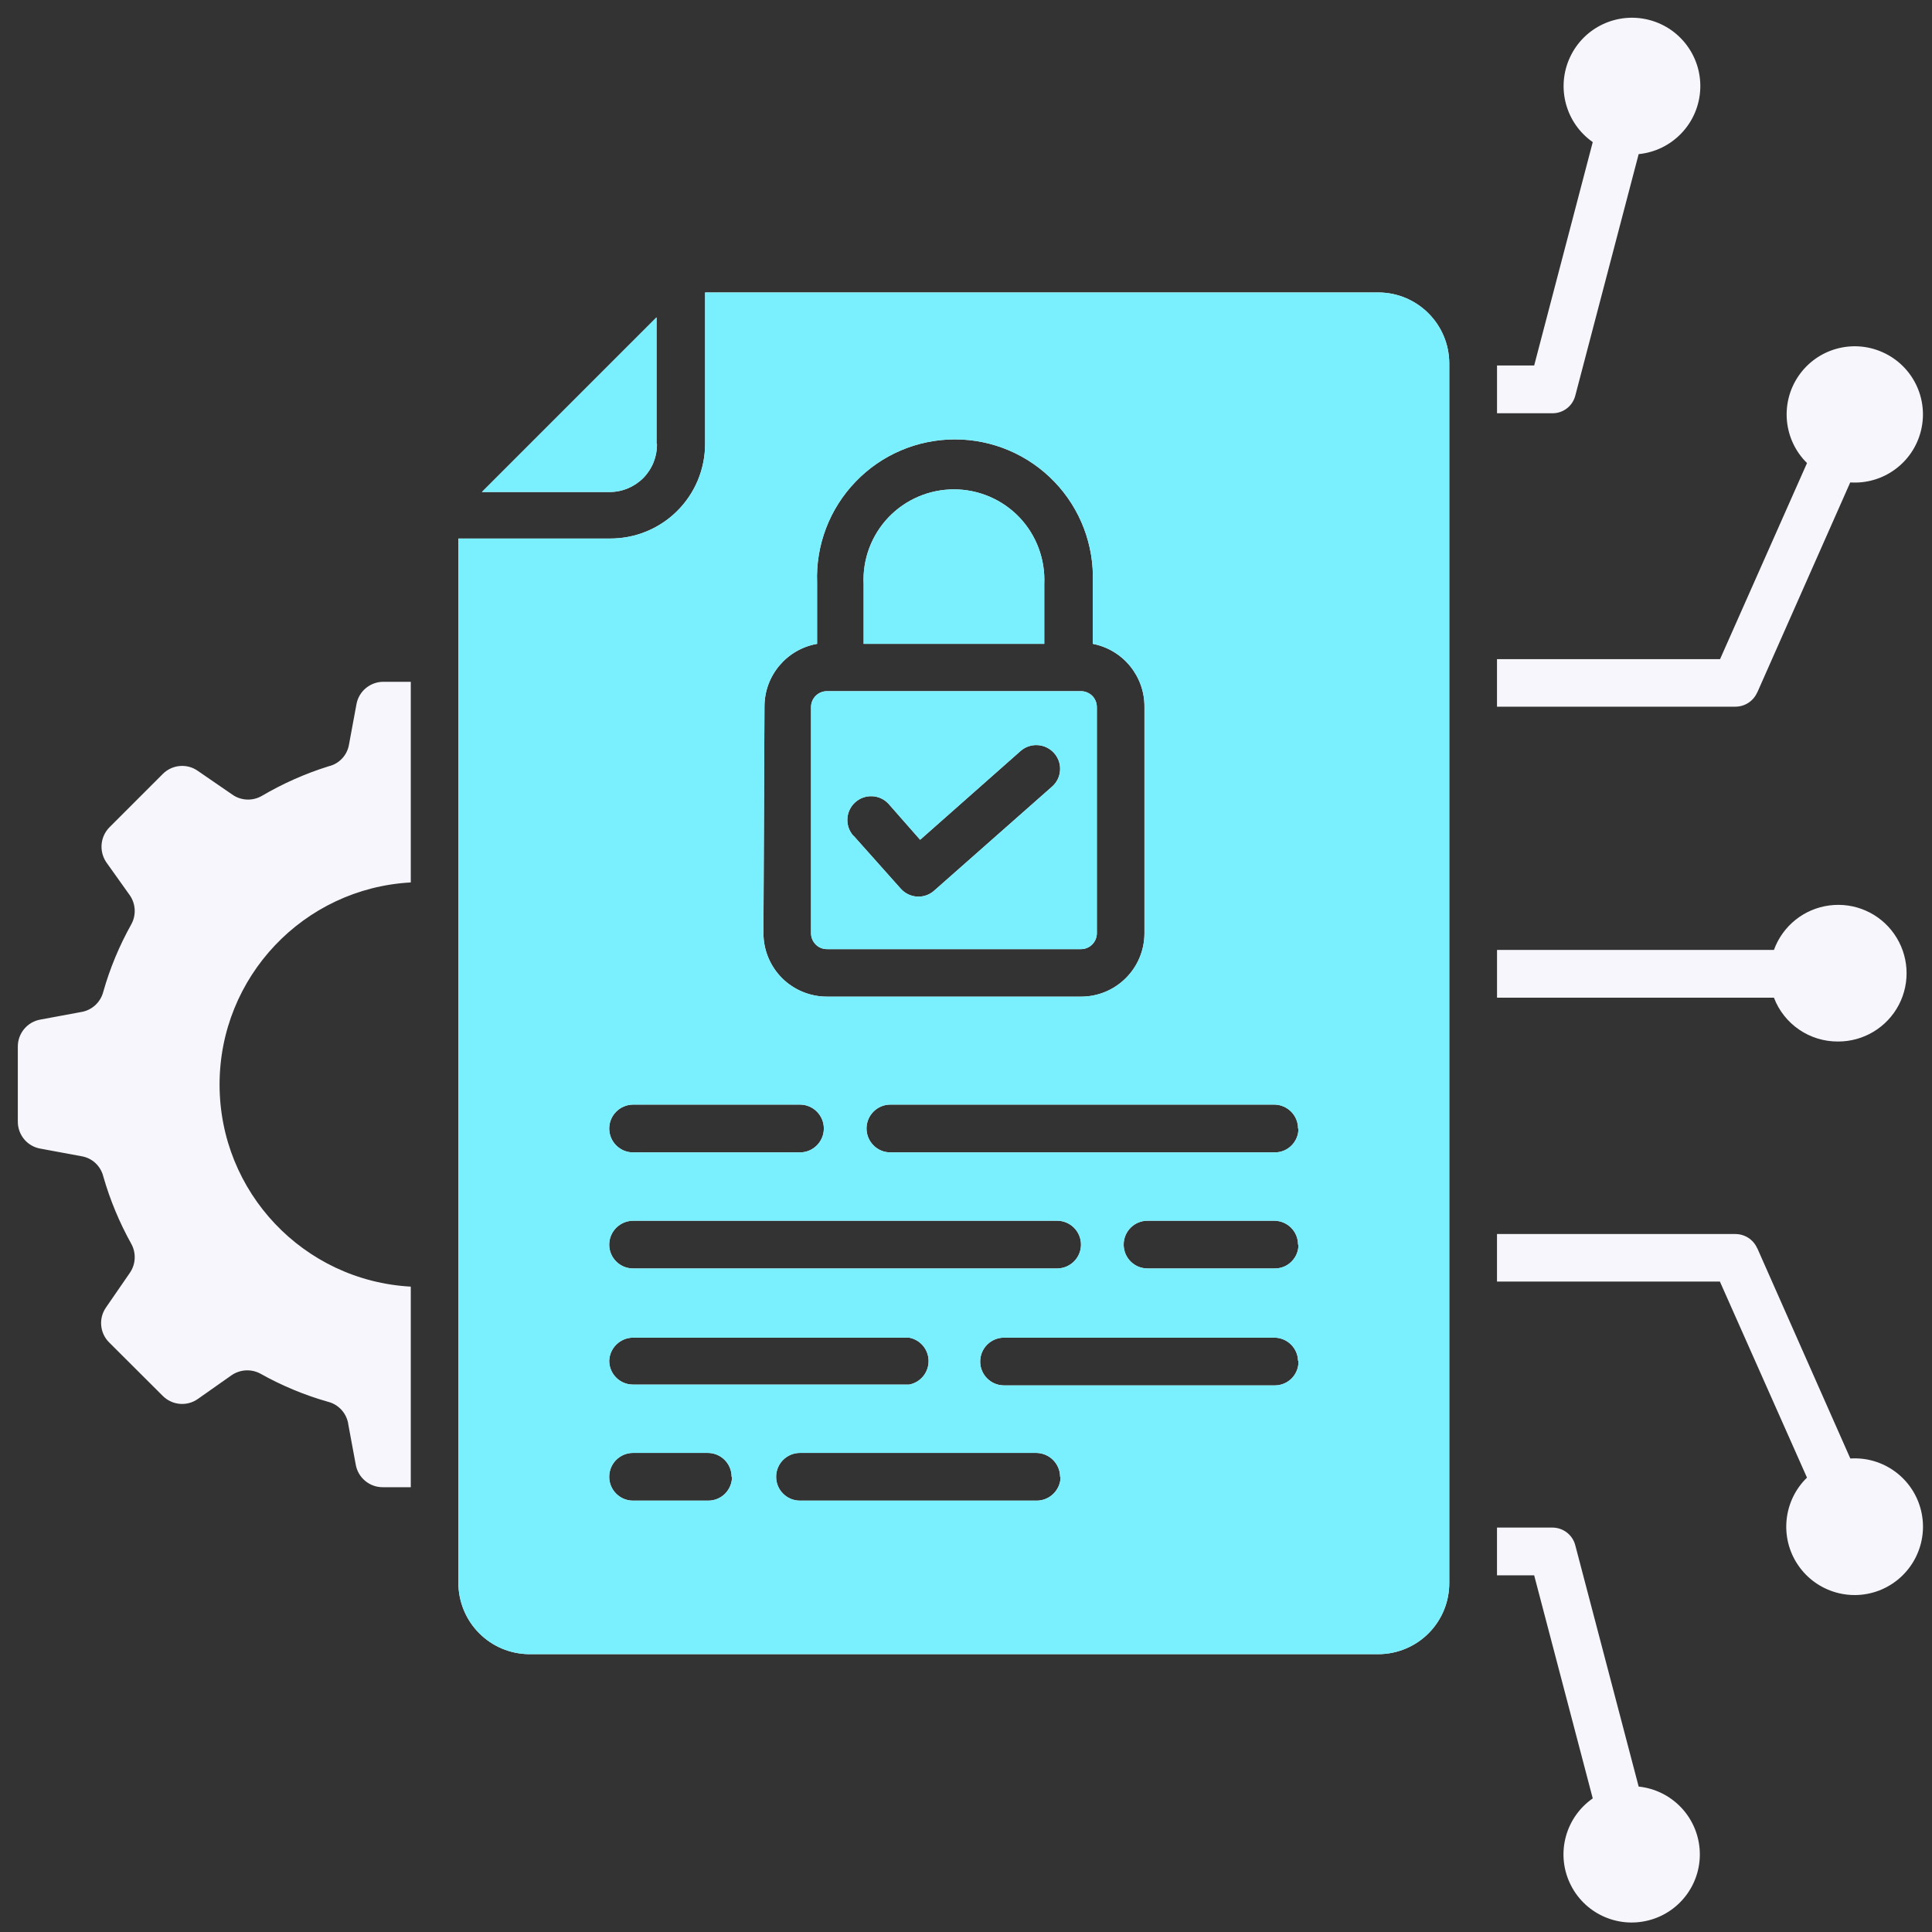 <svg width="71" height="71" viewBox="0 0 71 71" fill="none" xmlns="http://www.w3.org/2000/svg">
<rect x="0" y="0" width="71" height="71" fill="#333333" stroke="none"/>
<path fill-rule="evenodd" clip-rule="evenodd" d="M14.077 25.056H15.096V32.429C11.153 32.646 8.069 35.906 8.069 39.855C8.069 43.806 11.153 47.067 15.096 47.283V54.654H14.077C13.582 54.662 13.154 54.305 13.072 53.816L12.794 52.316H12.797C12.726 51.923 12.434 51.607 12.047 51.513C11.186 51.267 10.357 50.922 9.577 50.485C9.238 50.298 8.819 50.321 8.499 50.547L7.275 51.408C6.874 51.695 6.326 51.645 5.98 51.297L4.015 49.337C3.663 48.991 3.616 48.443 3.9 48.042L4.764 46.788C4.99 46.469 5.013 46.05 4.823 45.707C4.39 44.928 4.044 44.099 3.798 43.241C3.704 42.851 3.388 42.555 2.995 42.491L1.495 42.213C1.003 42.133 0.649 41.706 0.655 41.208V38.472C0.649 37.977 1.003 37.549 1.495 37.467L2.995 37.189C3.388 37.121 3.701 36.826 3.798 36.439C4.041 35.581 4.387 34.752 4.823 33.972C5.013 33.63 4.99 33.211 4.764 32.892L3.9 31.679C3.637 31.28 3.684 30.753 4.015 30.41L5.98 28.445C6.326 28.096 6.874 28.046 7.275 28.333L8.529 29.195C8.845 29.423 9.267 29.447 9.61 29.256C10.386 28.799 11.215 28.43 12.076 28.161C12.466 28.07 12.762 27.753 12.826 27.358L13.104 25.858C13.198 25.395 13.605 25.061 14.077 25.056ZM53.26 13.356V58.157C53.266 58.851 52.996 59.519 52.507 60.014C52.018 60.509 51.353 60.787 50.658 60.79H19.456C18.758 60.787 18.093 60.509 17.604 60.014C17.115 59.522 16.843 58.851 16.845 58.157V19.791H22.411H22.408C23.337 19.797 24.227 19.434 24.884 18.781C25.543 18.127 25.912 17.24 25.912 16.311V10.748H50.659C52.094 10.754 53.257 11.92 53.26 13.358L53.26 13.356ZM28.056 34.295C28.056 34.919 28.305 35.513 28.747 35.953C29.19 36.389 29.79 36.632 30.411 36.626H39.727C41.013 36.626 42.058 35.584 42.058 34.294V25.987C42.07 24.853 41.27 23.875 40.16 23.661V21.411C40.213 20.035 39.703 18.696 38.748 17.703C37.79 16.707 36.472 16.147 35.095 16.147C33.716 16.147 32.397 16.707 31.442 17.703C30.485 18.696 29.975 20.035 30.028 21.411V23.661C28.912 23.857 28.094 24.827 28.094 25.963L28.056 34.295ZM22.388 41.471C22.388 41.955 22.78 42.35 23.264 42.35H29.398C29.884 42.35 30.276 41.955 30.276 41.471C30.276 40.988 29.884 40.593 29.398 40.593H23.264C22.78 40.599 22.391 40.988 22.388 41.471ZM22.388 45.739C22.388 46.223 22.78 46.615 23.264 46.615H38.847C39.331 46.615 39.726 46.223 39.726 45.739C39.726 45.253 39.331 44.861 38.847 44.861H23.264C22.78 44.867 22.391 45.256 22.388 45.739ZM22.388 50.005C22.388 50.491 22.78 50.883 23.264 50.883H33.411C33.827 50.804 34.125 50.444 34.125 50.019C34.125 49.597 33.827 49.237 33.411 49.158H23.264C22.792 49.161 22.408 49.533 22.388 50.005ZM26.887 54.276V54.273C26.887 53.786 26.495 53.394 26.008 53.394H23.264C22.78 53.394 22.388 53.786 22.388 54.273C22.388 54.756 22.78 55.148 23.264 55.148H26.023C26.257 55.148 26.48 55.058 26.644 54.894C26.808 54.73 26.902 54.504 26.902 54.273L26.887 54.276ZM38.962 54.276L38.959 54.273C38.956 53.789 38.567 53.4 38.083 53.394H29.398C28.915 53.394 28.522 53.786 28.522 54.273C28.522 54.756 28.915 55.148 29.398 55.148H38.098C38.582 55.146 38.971 54.756 38.977 54.273L38.962 54.276ZM47.706 50.008L47.703 50.005C47.689 49.542 47.314 49.17 46.851 49.158H36.897C36.414 49.158 36.021 49.55 36.021 50.037C36.021 50.52 36.414 50.913 36.897 50.913H46.851C47.088 50.913 47.314 50.816 47.478 50.646C47.642 50.473 47.73 50.242 47.718 50.005L47.706 50.008ZM47.706 45.739H47.703C47.703 45.256 47.317 44.867 46.833 44.861H42.17C41.686 44.861 41.294 45.253 41.294 45.739C41.294 46.223 41.686 46.615 42.17 46.615H46.851C47.082 46.615 47.305 46.525 47.466 46.358C47.63 46.194 47.721 45.971 47.718 45.739L47.706 45.739ZM47.706 41.471H47.703C47.703 40.991 47.317 40.599 46.833 40.593H32.72C32.236 40.593 31.844 40.988 31.844 41.471C31.844 41.955 32.236 42.35 32.72 42.35H46.851C47.083 42.35 47.305 42.257 47.466 42.093C47.63 41.925 47.721 41.703 47.718 41.471L47.706 41.471ZM29.805 34.295V25.987C29.805 25.662 30.066 25.401 30.388 25.401H39.727C39.879 25.401 40.028 25.463 40.14 25.571C40.248 25.682 40.309 25.832 40.309 25.987V34.295C40.309 34.617 40.049 34.88 39.727 34.88H30.411C30.253 34.886 30.098 34.828 29.983 34.716C29.869 34.605 29.805 34.453 29.805 34.295ZM31.372 30.718L33.103 32.66C33.423 33.017 33.968 33.05 34.325 32.736L38.66 28.91C38.836 28.758 38.942 28.544 38.956 28.313C38.974 28.081 38.895 27.856 38.742 27.68C38.423 27.317 37.869 27.279 37.506 27.598L33.815 30.861L32.661 29.549C32.339 29.189 31.785 29.162 31.428 29.485C31.07 29.807 31.041 30.36 31.363 30.718L31.372 30.718ZM38.376 21.464C38.417 20.556 38.089 19.671 37.462 19.012C36.835 18.356 35.965 17.984 35.057 17.984C34.149 17.984 33.279 18.356 32.652 19.012C32.025 19.671 31.694 20.556 31.738 21.464V23.661H38.376V21.464ZM24.128 16.311V11.662L17.71 18.081H22.397H22.394C22.862 18.084 23.311 17.896 23.642 17.565C23.97 17.231 24.151 16.78 24.143 16.311H24.128ZM67.546 38.275C68.484 38.278 69.345 37.76 69.781 36.928C70.215 36.096 70.15 35.094 69.611 34.324C69.075 33.556 68.156 33.152 67.224 33.275C66.295 33.398 65.51 34.028 65.191 34.91H55.015V36.664H65.191C65.563 37.64 66.503 38.281 67.546 38.275ZM67.997 53.596L64.579 45.871L64.576 45.874C64.438 45.555 64.122 45.35 63.773 45.35H55.014V47.096H63.205L66.406 54.302C65.534 55.148 65.393 56.502 66.073 57.509C66.752 58.517 68.059 58.895 69.172 58.403C70.282 57.911 70.885 56.695 70.598 55.512C70.311 54.331 69.219 53.523 68.003 53.599L67.997 53.596ZM60.22 65.656L57.894 56.8C57.8 56.414 57.455 56.141 57.056 56.138H55.014V57.893H56.38L58.533 66.09C57.537 66.784 57.179 68.09 57.686 69.192C58.19 70.293 59.414 70.876 60.589 70.571C61.761 70.27 62.552 69.171 62.461 67.961C62.37 66.751 61.427 65.782 60.22 65.656ZM64.576 25.454L67.995 17.729H67.997C69.207 17.808 70.3 17.012 70.593 15.834C70.886 14.656 70.294 13.441 69.187 12.946C68.079 12.448 66.776 12.817 66.093 13.819C65.411 14.82 65.543 16.168 66.407 17.017L63.211 24.224H55.014V25.97H63.773C64.122 25.97 64.438 25.765 64.576 25.445L64.576 25.454ZM57.894 14.528L60.22 5.664C61.43 5.544 62.382 4.574 62.478 3.362C62.575 2.149 61.787 1.042 60.612 0.734C59.435 0.426 58.205 1.003 57.695 2.108C57.182 3.212 57.537 4.525 58.533 5.222L56.38 13.432H55.015V15.187H57.056C57.455 15.187 57.8 14.915 57.894 14.528Z" fill="#F8F6FD"/>
<path fill-rule="evenodd" clip-rule="evenodd" d="M53.26 13.355V58.157C53.266 58.851 52.996 59.519 52.507 60.014C52.018 60.509 51.353 60.787 50.658 60.79H19.455C18.758 60.787 18.093 60.509 17.604 60.014C17.115 59.522 16.842 58.851 16.845 58.157V19.791H22.411H22.408C23.337 19.797 24.227 19.434 24.884 18.781C25.543 18.127 25.912 17.24 25.912 16.311V10.748H50.659C52.094 10.754 53.257 11.92 53.26 13.358L53.26 13.355ZM28.056 34.294C28.056 34.919 28.305 35.513 28.747 35.953C29.19 36.389 29.79 36.632 30.411 36.626H39.727C41.013 36.626 42.058 35.583 42.058 34.294V25.987C42.07 24.853 41.27 23.875 40.16 23.661V21.411C40.213 20.035 39.703 18.696 38.748 17.703C37.79 16.707 36.472 16.147 35.095 16.147C33.716 16.147 32.397 16.707 31.442 17.703C30.485 18.696 29.975 20.035 30.027 21.411V23.661C28.912 23.857 28.094 24.827 28.094 25.963L28.056 34.294ZM22.388 41.471C22.388 41.955 22.78 42.35 23.264 42.35H29.398C29.884 42.35 30.276 41.955 30.276 41.471C30.276 40.988 29.884 40.593 29.398 40.593H23.264C22.78 40.598 22.391 40.988 22.388 41.471ZM22.388 45.739C22.388 46.223 22.78 46.615 23.264 46.615H38.847C39.331 46.615 39.726 46.223 39.726 45.739C39.726 45.253 39.331 44.861 38.847 44.861H23.264C22.78 44.867 22.391 45.256 22.388 45.739ZM22.388 50.005C22.388 50.491 22.78 50.883 23.264 50.883H33.411C33.827 50.804 34.125 50.444 34.125 50.019C34.125 49.597 33.827 49.237 33.411 49.158H23.264C22.792 49.161 22.408 49.533 22.388 50.005ZM26.887 54.276V54.273C26.887 53.786 26.495 53.394 26.008 53.394H23.263C22.78 53.394 22.388 53.786 22.388 54.273C22.388 54.756 22.78 55.148 23.263 55.148H26.023C26.257 55.148 26.48 55.058 26.644 54.894C26.808 54.73 26.902 54.504 26.902 54.273L26.887 54.276ZM38.962 54.276L38.959 54.273C38.956 53.789 38.567 53.4 38.083 53.394H29.398C28.915 53.394 28.522 53.786 28.522 54.273C28.522 54.756 28.915 55.148 29.398 55.148H38.098C38.582 55.145 38.971 54.756 38.977 54.273L38.962 54.276ZM47.706 50.008L47.703 50.005C47.688 49.542 47.314 49.17 46.851 49.158H36.897C36.414 49.158 36.021 49.55 36.021 50.037C36.021 50.52 36.414 50.913 36.897 50.913H46.851C47.088 50.913 47.314 50.816 47.478 50.646C47.642 50.473 47.73 50.242 47.718 50.005L47.706 50.008ZM47.706 45.739H47.703C47.703 45.256 47.316 44.867 46.833 44.861H42.17C41.686 44.861 41.294 45.253 41.294 45.739C41.294 46.223 41.686 46.615 42.17 46.615H46.851C47.082 46.615 47.305 46.525 47.466 46.358C47.63 46.194 47.721 45.971 47.718 45.739L47.706 45.739ZM47.706 41.471H47.703C47.703 40.991 47.316 40.598 46.833 40.593H32.72C32.236 40.593 31.844 40.988 31.844 41.471C31.844 41.955 32.236 42.35 32.72 42.35H46.851C47.083 42.35 47.305 42.257 47.466 42.092C47.63 41.925 47.721 41.703 47.718 41.471L47.706 41.471ZM29.805 34.294V25.987C29.805 25.662 30.066 25.401 30.388 25.401H39.727C39.879 25.401 40.028 25.463 40.14 25.571C40.248 25.682 40.309 25.832 40.309 25.987V34.294C40.309 34.617 40.049 34.88 39.727 34.88H30.411C30.253 34.886 30.098 34.828 29.983 34.716C29.869 34.605 29.805 34.453 29.805 34.294ZM31.372 30.718L33.103 32.66C33.423 33.017 33.968 33.05 34.325 32.736L38.66 28.91C38.836 28.758 38.941 28.544 38.956 28.313C38.974 28.081 38.895 27.856 38.742 27.68C38.423 27.317 37.869 27.279 37.506 27.598L33.815 30.861L32.661 29.549C32.339 29.189 31.785 29.162 31.428 29.485C31.07 29.807 31.041 30.36 31.363 30.718L31.372 30.718ZM38.376 21.464C38.417 20.556 38.089 19.671 37.462 19.012C36.835 18.356 35.965 17.984 35.057 17.984C34.149 17.984 33.279 18.356 32.652 19.012C32.025 19.671 31.694 20.556 31.738 21.464V23.661H38.376V21.464ZM24.128 16.311V11.662L17.71 18.081H22.397H22.394C22.862 18.084 23.311 17.896 23.642 17.565C23.97 17.231 24.151 16.78 24.142 16.311H24.128Z" fill="#7AF0FF"/>
</svg>
